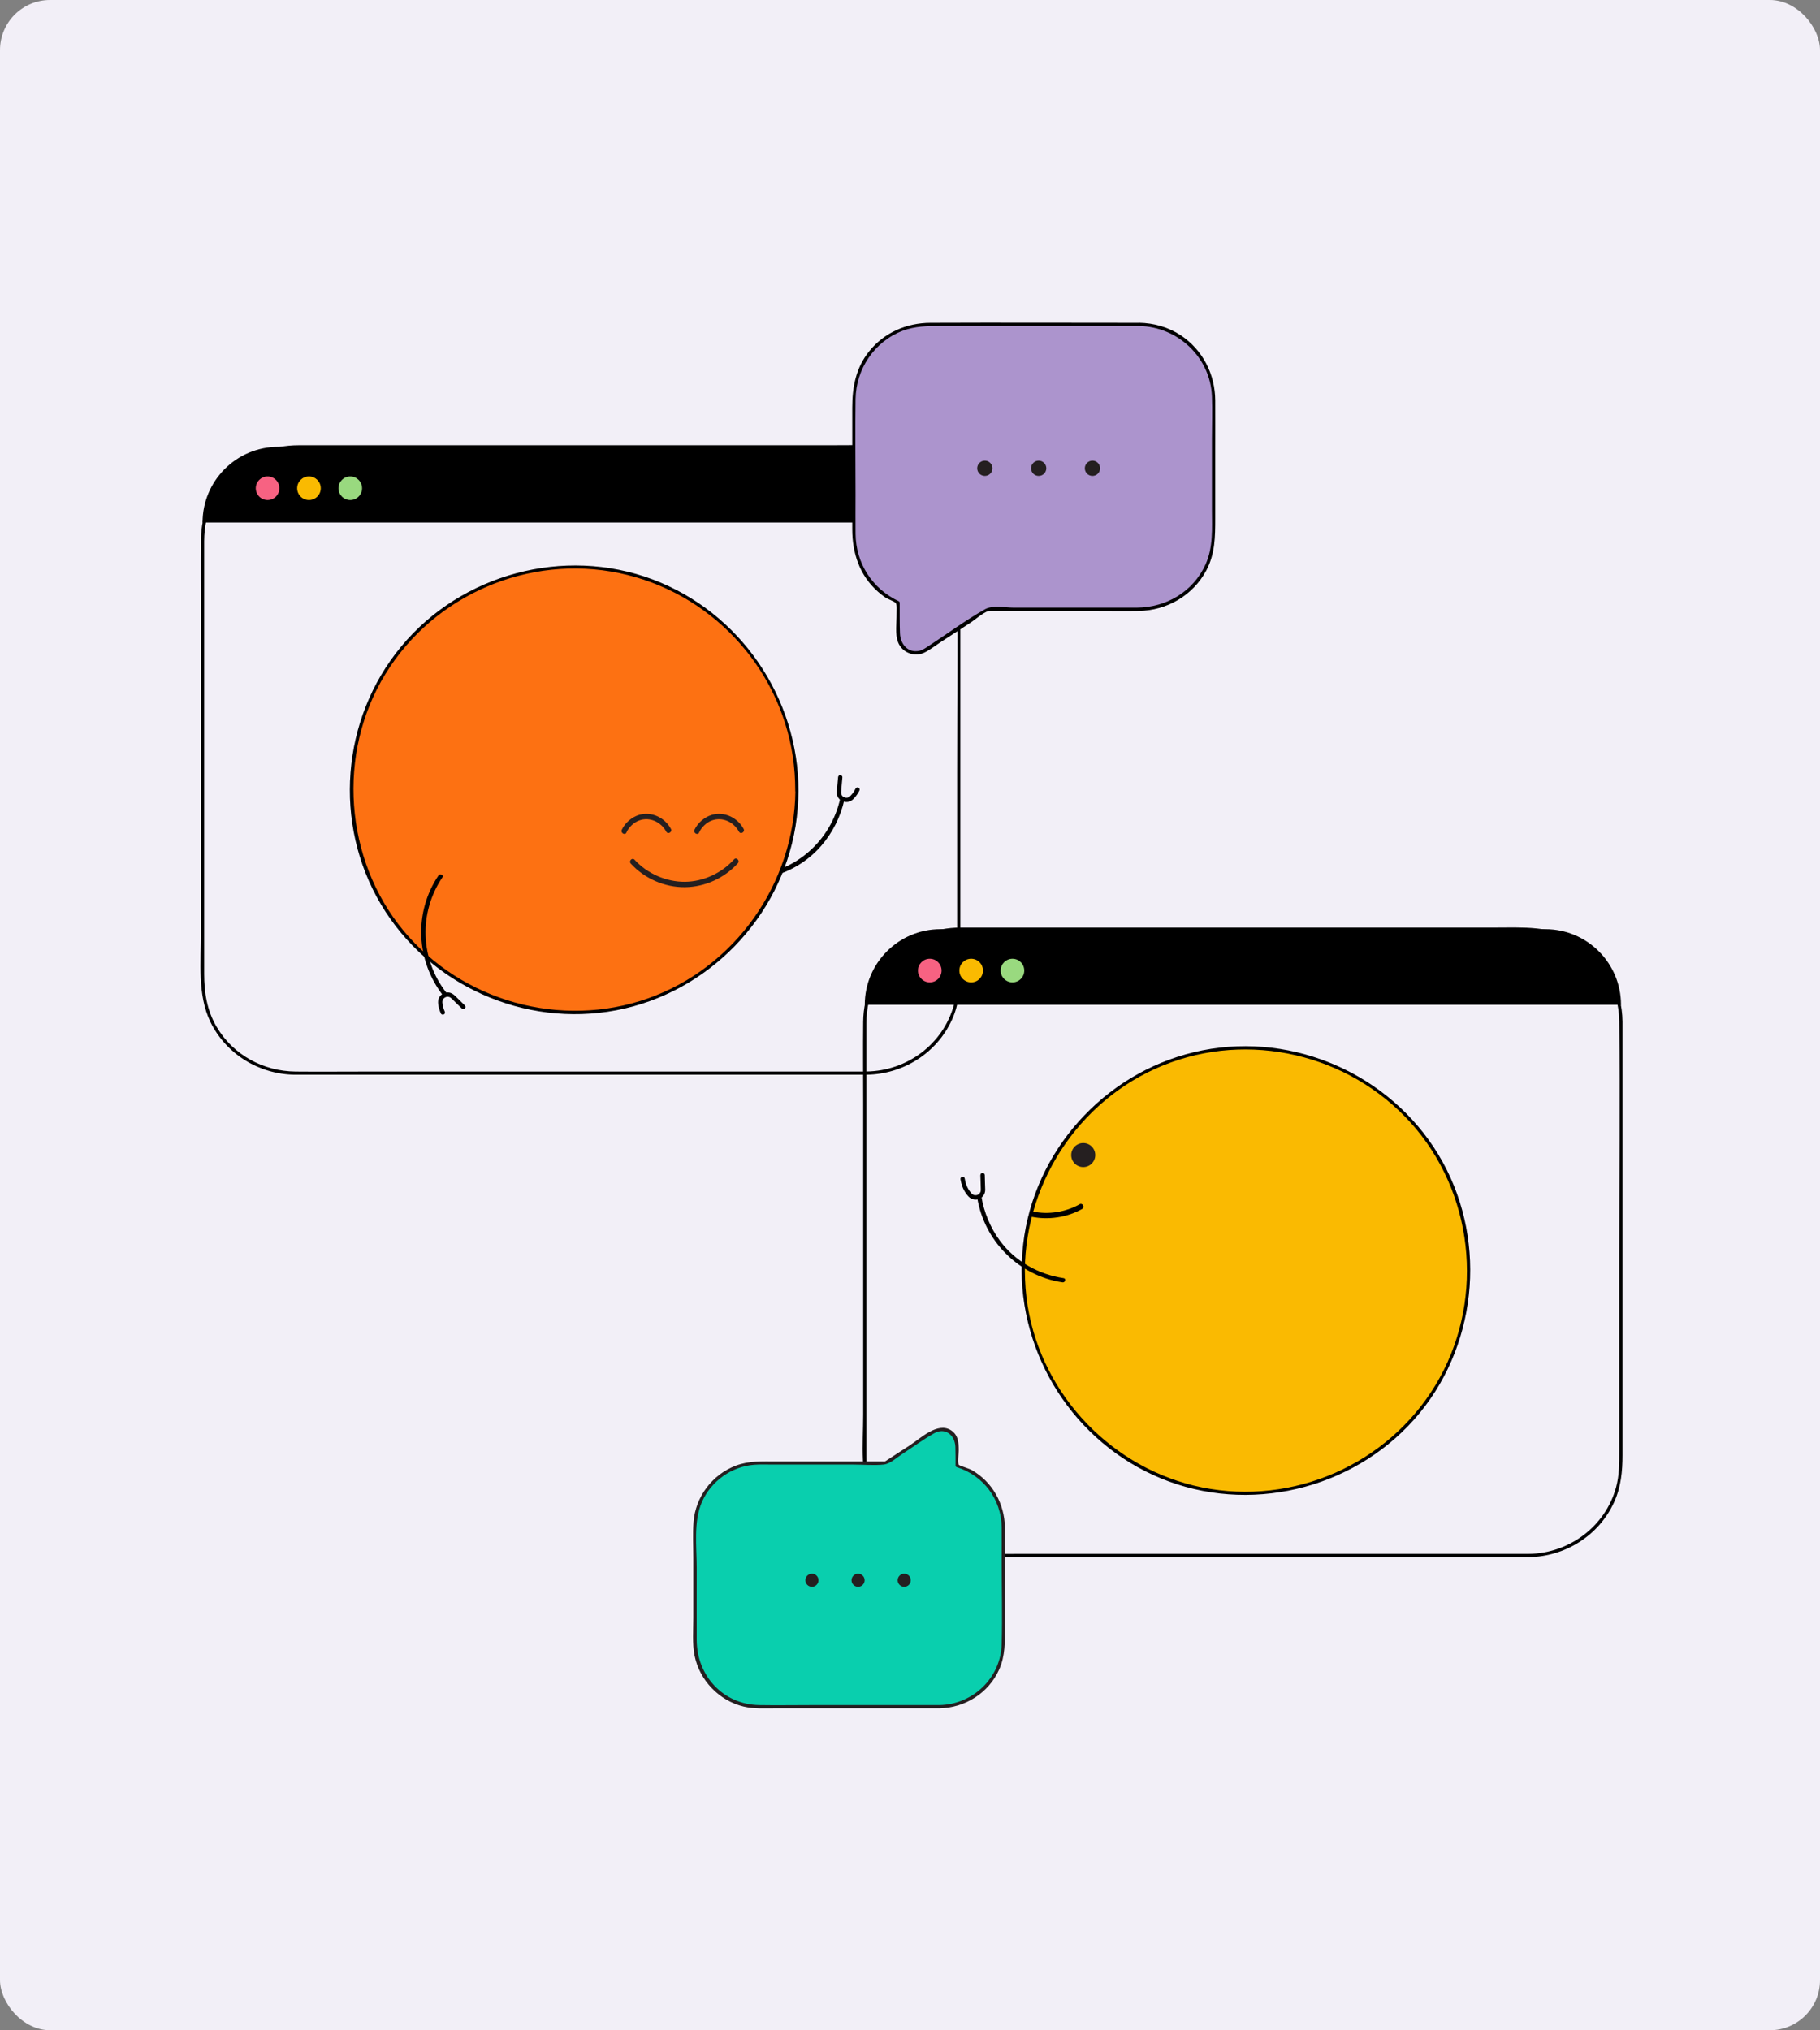 <svg width="581" height="648" viewBox="0 0 581 648" fill="none" xmlns="http://www.w3.org/2000/svg">
<rect x="0" y="0" width="581" height="648" fill="#808080" stroke="none"/>
<rect width="581" height="648" rx="16" fill="#F2EFF7"/>
<g clip-path="url(#clip0_4567_15655)">
<path d="M276.662 342.018H116.344C109.014 342.018 101.707 342.087 94.377 342.018C84.037 341.926 74.409 336.71 69.124 327.703C66.045 322.464 65.172 316.742 65.172 310.814V182.482C65.172 179.219 65.172 175.979 65.172 172.716C65.195 163.272 69.262 154.379 76.96 148.75C85.507 142.477 95.135 143.143 104.993 143.143H273.996C278.523 143.143 282.958 143.442 287.255 145.142C298.33 149.508 305.43 160.331 305.545 172.118C305.821 197.027 305.545 221.958 305.545 246.866V308.93C305.545 312.951 305.591 316.857 304.511 320.786C301.064 333.309 289.506 341.834 276.639 341.995C275.972 341.995 275.972 343.029 276.639 343.029C288.289 342.868 299.019 336.182 303.891 325.497C306.097 320.672 306.579 315.639 306.579 310.446V179.931C306.579 177.335 306.602 174.715 306.579 172.118C306.464 161.778 301.248 152.082 292.402 146.59C284.038 141.397 274.755 142.109 265.425 142.109C234.06 142.109 202.718 142.109 171.353 142.109H95.319C78.315 142.109 64.322 154.862 64.161 172.187C64.069 180.919 64.161 189.674 64.161 198.405V297.602C64.161 306.977 62.966 317.524 67.171 326.186C72.18 336.48 82.727 342.891 94.101 343.029C95.894 343.029 97.686 343.029 99.478 343.029H276.662C277.328 343.029 277.328 341.995 276.662 341.995V342.018Z" fill="black"/>
<path d="M64.666 166.765C64.666 153.437 75.466 142.615 88.816 142.615H281.923C295.251 142.615 306.073 153.414 306.073 166.765" fill="black"/>
<path d="M85.417 159.595C87.498 159.595 89.185 157.908 89.185 155.827C89.185 153.746 87.498 152.059 85.417 152.059C83.336 152.059 81.648 153.746 81.648 155.827C81.648 157.908 83.336 159.595 85.417 159.595Z" fill="#F76282"/>
<path d="M98.63 159.595C100.711 159.595 102.398 157.908 102.398 155.827C102.398 153.746 100.711 152.059 98.63 152.059C96.549 152.059 94.861 153.746 94.861 155.827C94.861 157.908 96.549 159.595 98.63 159.595Z" fill="#FABA01"/>
<path d="M111.817 159.595C113.898 159.595 115.586 157.908 115.586 155.827C115.586 153.746 113.898 152.059 111.817 152.059C109.736 152.059 108.049 153.746 108.049 155.827C108.049 157.908 109.736 159.595 111.817 159.595Z" fill="#99D97F"/>
<path d="M268.205 254.909C265.287 268.167 254.189 278.163 240.609 279.381C239.736 279.449 239.713 280.828 240.609 280.759C248.927 280.024 256.762 276.256 262.231 269.891C265.816 265.732 268.366 260.63 269.538 255.277C269.722 254.403 268.389 254.036 268.205 254.909Z" fill="black"/>
<path d="M267.54 248.061L267.149 252.335C267.08 253.185 267.149 254.013 267.655 254.702C268.39 255.713 269.654 256.196 270.895 255.92C271.653 255.759 272.228 255.253 272.733 254.702C273.376 253.99 273.905 253.208 274.342 252.358C274.502 252.014 274.433 251.623 274.089 251.416C273.79 251.232 273.307 251.324 273.147 251.669C272.825 252.312 272.457 252.933 271.975 253.484C271.768 253.737 271.538 253.99 271.308 254.197C271.171 254.311 270.918 254.472 270.826 254.518C270.068 254.794 269.171 254.518 268.758 253.875C268.459 253.369 268.482 252.887 268.551 252.243L268.758 249.854L268.919 248.084C268.942 247.717 268.574 247.395 268.229 247.395C267.839 247.395 267.563 247.717 267.54 248.084V248.061Z" fill="black"/>
<path d="M254.407 252.487C254.647 213.198 222.992 181.154 183.703 180.914C144.414 180.674 112.37 212.329 112.13 251.618C111.89 290.906 143.545 322.951 182.834 323.191C222.123 323.431 254.167 291.776 254.407 252.487Z" fill="#FD7112"/>
<path d="M253.913 252.495C253.568 281.929 234.749 308.791 206.877 318.648C179.12 328.46 147.479 319.636 128.752 296.98C110.025 274.324 107.451 240.546 123.007 215.178C138.563 189.81 168.779 176.897 197.686 182.917C226.592 188.937 248.605 212.49 253.04 241.189C253.614 244.935 253.867 248.726 253.867 252.518C253.867 253.184 254.901 253.184 254.901 252.518C254.901 222.715 236.289 195.394 208.302 184.916C180.039 174.346 147.318 183.147 128.085 206.332C108.853 229.517 106.302 262.973 121.651 288.731C137.001 314.489 167.378 328.046 196.721 322.463C226.064 316.879 249.203 292.982 253.959 263.708C254.556 260.008 254.855 256.263 254.901 252.495C254.901 251.828 253.867 251.828 253.867 252.495H253.913Z" fill="black"/>
<path d="M142.563 316.926C134.13 306.242 133.602 291.352 141.207 280.07C141.713 279.334 140.518 278.645 140.012 279.38C132.016 291.214 132.774 306.747 141.575 317.914C142.126 318.604 143.092 317.639 142.54 316.949L142.563 316.926Z" fill="black"/>
<path d="M148.4 320.902L145.321 317.892C144.677 317.271 143.988 316.812 143.069 316.766C141.897 316.697 140.702 317.386 140.174 318.42C139.829 319.11 139.806 319.799 139.898 320.557C140.036 321.591 140.334 322.579 140.771 323.522C140.932 323.866 141.414 323.935 141.713 323.774C142.058 323.567 142.127 323.177 141.966 322.832C141.644 322.12 141.414 321.339 141.276 320.557C141.208 320.075 141.139 319.592 141.345 319.133C141.644 318.466 142.448 318.053 143.115 318.145C143.689 318.214 144.057 318.604 144.47 318.995L146.148 320.649L147.435 321.89C148.078 322.51 149.043 321.545 148.4 320.925V320.902Z" fill="black"/>
<path d="M488.06 495.971H327.742C320.412 495.971 313.105 496.04 305.775 495.971C295.435 495.879 285.807 490.663 280.523 481.655C277.443 476.416 276.57 470.695 276.57 464.767C276.57 436.435 276.57 408.103 276.57 379.771V336.457C276.57 333.194 276.57 329.954 276.57 326.692C276.593 317.248 280.66 308.355 288.358 302.725C296.906 296.452 306.534 297.119 316.391 297.119H485.372C489.898 297.119 494.333 297.418 498.63 299.118C509.705 303.484 516.806 314.306 516.921 326.094C517.196 351.002 516.921 375.933 516.921 400.842V462.905C516.921 466.926 516.967 470.833 515.887 474.762C512.44 487.285 500.882 495.81 488.014 495.971C487.348 495.971 487.348 497.005 488.014 497.005C499.664 496.844 510.395 490.157 515.266 479.472C517.472 474.647 517.955 469.615 517.955 464.422V333.884C517.955 331.287 517.978 328.668 517.955 326.071C517.84 315.731 512.624 306.034 503.777 300.543C495.413 295.35 486.13 296.062 476.801 296.062H306.717C289.714 296.062 275.72 308.815 275.559 326.14C275.467 334.872 275.559 343.626 275.559 352.358C275.559 385.423 275.559 418.489 275.559 451.554C275.559 460.929 274.364 471.476 278.569 480.139C283.579 490.433 294.125 496.844 305.5 496.982C307.292 496.982 309.084 496.982 310.876 496.982H488.06C488.726 496.982 488.726 495.948 488.06 495.948V495.971Z" fill="black"/>
<path d="M276.064 320.717C276.064 307.39 286.864 296.567 300.214 296.567H493.322C506.649 296.567 517.472 307.367 517.472 320.717" fill="black"/>
<path d="M296.813 313.548C298.895 313.548 300.582 311.861 300.582 309.78C300.582 307.698 298.895 306.011 296.813 306.011C294.732 306.011 293.045 307.698 293.045 309.78C293.045 311.861 294.732 313.548 296.813 313.548Z" fill="#F76282"/>
<path d="M310.026 313.548C312.107 313.548 313.795 311.861 313.795 309.78C313.795 307.698 312.107 306.011 310.026 306.011C307.945 306.011 306.258 307.698 306.258 309.78C306.258 311.861 307.945 313.548 310.026 313.548Z" fill="#FABA01"/>
<path d="M323.214 313.548C325.295 313.548 326.982 311.861 326.982 309.78C326.982 307.698 325.295 306.011 323.214 306.011C321.132 306.011 319.445 307.698 319.445 309.78C319.445 311.861 321.132 313.548 323.214 313.548Z" fill="#99D97F"/>
<path d="M397.802 476.669C437.092 476.669 468.942 444.819 468.942 405.529C468.942 366.24 437.092 334.389 397.802 334.389C358.513 334.389 326.662 366.24 326.662 405.529C326.662 444.819 358.513 476.669 397.802 476.669Z" fill="#FABA01"/>
<path d="M326.133 405.53C326.294 435.333 345.09 462.562 373.146 472.856C401.478 483.242 434.13 474.257 453.247 450.958C472.227 427.773 474.686 394.179 459.176 368.512C443.711 342.961 413.22 329.473 383.9 335.24C354.58 341.008 331.602 365.043 327.006 394.34C326.432 398.062 326.156 401.808 326.133 405.553C326.133 406.219 327.167 406.219 327.167 405.553C327.328 376.118 345.986 349.142 373.789 339.101C401.593 329.059 433.164 337.745 452.029 360.286C471.124 383.127 473.675 416.583 458.279 442.042C442.884 467.502 412.76 480.599 383.785 474.763C355.292 469.018 332.705 445.512 328.063 416.835C327.466 413.09 327.19 409.298 327.167 405.507C327.167 404.841 326.133 404.841 326.133 405.507V405.53Z" fill="black"/>
<path d="M311.955 382.208C314.184 396.132 325.191 407.208 339.184 409.299C340.057 409.437 340.425 408.104 339.552 407.966C331.487 406.771 324.088 402.589 319.216 396.018C316.137 391.859 314.115 386.941 313.288 381.84C313.15 380.967 311.817 381.335 311.955 382.208Z" fill="black"/>
<path d="M312.967 375.038L313.105 379.473C313.105 379.771 313.105 380.001 313.059 380.231C312.944 380.667 312.668 381.012 312.3 381.242C312.071 381.38 312.002 381.403 311.703 381.472C311.496 381.518 311.841 381.472 311.611 381.472C311.542 381.472 311.473 381.472 311.404 381.472C311.335 381.472 311.266 381.472 311.198 381.472C311.106 381.472 311.106 381.472 311.175 381.472C311.129 381.472 311.106 381.472 311.083 381.472C310.531 381.334 310.209 381.035 309.796 380.507C308.762 379.22 308.21 377.703 307.958 376.095C307.889 375.727 307.452 375.52 307.107 375.612C306.717 375.727 306.556 376.095 306.625 376.462C306.901 378.094 307.452 379.633 308.417 380.966C308.877 381.587 309.382 382.253 310.118 382.598C310.761 382.896 311.496 382.965 312.186 382.804C313.587 382.46 314.529 381.173 314.506 379.748C314.506 379.036 314.46 378.347 314.437 377.634L314.368 375.061C314.346 374.165 312.967 374.165 312.99 375.061L312.967 375.038Z" fill="black"/>
<path d="M345.802 372.51C347.921 372.51 349.639 370.792 349.639 368.672C349.639 366.553 347.921 364.835 345.802 364.835C343.683 364.835 341.965 366.553 341.965 368.672C341.965 370.792 343.683 372.51 345.802 372.51Z" fill="#251F20"/>
<path d="M344.608 384.39C340.173 386.894 334.705 387.722 329.741 386.711C328.661 386.504 328.202 388.158 329.282 388.365C334.728 389.468 340.633 388.595 345.481 385.86C346.446 385.309 345.573 383.815 344.608 384.367V384.39Z" fill="black"/>
<path d="M299.917 544.73H242.288C231.074 544.73 221.906 535.562 221.906 524.348V487.354C221.906 476.141 231.074 466.972 242.288 466.972H282.729L298.078 456.977C301.272 454.909 305.5 457.161 305.523 460.975L305.592 467.8C314.071 470.281 320.321 478.117 320.321 487.377V524.371C320.321 535.585 311.153 544.753 299.94 544.753L299.917 544.73Z" fill="#09CFAE"/>
<path d="M299.916 544.225H258.602C253.202 544.225 247.802 544.317 242.402 544.225C230.821 544.041 222.434 534.827 222.411 523.453C222.388 515.801 222.411 508.149 222.411 500.475C222.411 493.788 221.308 485.608 224.112 479.335C227.03 472.74 233.51 468.099 240.702 467.524C242.724 467.363 244.769 467.455 246.791 467.455H272.411C275.559 467.455 278.937 467.777 282.062 467.455C284.176 467.225 286.083 465.364 287.83 464.215C291.253 461.986 294.608 459.528 298.147 457.506C301.685 455.484 304.833 457.988 304.994 461.803C305.063 463.779 305.04 465.778 305.04 467.777C305.04 468.007 305.201 468.213 305.431 468.282C313.956 470.948 319.654 478.554 319.769 487.492C319.815 491.1 319.769 494.707 319.769 498.315C319.769 507.115 319.999 515.939 319.769 524.739C319.493 535.539 310.601 544.018 299.893 544.225C299.227 544.225 299.227 545.282 299.893 545.259C308.073 545.098 315.587 540.41 318.965 532.874C320.941 528.485 320.803 523.981 320.803 519.294C320.803 508.701 320.964 498.108 320.803 487.538C320.688 479.978 316.828 472.993 310.21 469.202C309.452 468.765 306.258 467.8 306.097 467.547C305.592 466.881 306.074 463.825 306.051 462.997C306.051 460.47 305.936 457.988 303.524 456.472C299.273 453.829 293.942 459.022 290.61 461.205L283.464 465.847C282.338 466.582 282.866 466.444 281.488 466.444H247.733C243.367 466.444 239.07 466.214 234.888 467.8C227.375 470.649 222.021 477.749 221.4 485.769C221.102 489.583 221.331 493.466 221.331 497.281V516.398C221.331 520.305 220.964 524.51 221.722 528.393C223.284 536.297 229.58 542.846 237.439 544.707C240.702 545.466 244.125 545.259 247.457 545.259H299.87C300.537 545.259 300.537 544.225 299.87 544.225H299.916Z" fill="#241F20"/>
<path d="M363.586 103.552H296.353C283.278 103.552 272.57 114.26 272.57 127.334V170.694C272.57 180.321 278.384 188.662 286.679 192.385L286.771 202.794C286.817 207.229 291.734 209.871 295.456 207.458L315.378 194.476H363.586C376.661 194.476 387.369 183.768 387.369 170.694V127.357C387.369 114.283 376.661 103.575 363.586 103.575V103.552Z" fill="#AC94CD"/>
<path d="M363.588 103.046C341.391 103.046 319.194 102.954 296.998 103.046C289.415 103.069 282.269 106.148 277.466 112.123C273.215 117.407 272.066 123.52 272.066 130.091V168.901C272.066 176.576 274.41 183.699 280.316 188.892C281.051 189.536 281.809 190.133 282.613 190.684C283.326 191.19 285.532 191.948 285.945 192.477C286.405 193.074 286.198 194.912 286.221 195.969C286.244 198.727 285.669 202.38 286.703 205.023C287.99 208.332 291.942 209.825 295.113 208.286C296.86 207.435 298.468 206.149 300.077 205.092L309.635 198.865C311.451 197.693 313.565 195.694 315.61 194.981C315.242 195.119 315.794 195.027 316.115 195.004C316.874 194.981 317.632 195.004 318.367 195.004H349.824C354.397 195.004 358.969 195.073 363.542 195.004C372.503 194.866 380.844 190.041 385.095 182.068C387.899 176.783 387.945 171.314 387.945 165.546V143.924C387.945 138.547 387.968 133.17 387.945 127.817C387.899 119.453 383.969 111.686 376.938 107.021C372.963 104.402 368.367 103.115 363.634 103.023C362.967 103.023 362.967 104.057 363.634 104.057C375.996 104.264 386.428 114.053 386.888 126.53C387.048 131.056 386.888 135.606 386.888 140.11V162.789C386.888 168.671 387.347 174.646 384.843 180.161C380.913 188.846 372.297 193.901 362.899 193.947C357.361 193.947 351.823 193.947 346.308 193.947H323.583C320.895 193.947 316.874 193.097 314.461 194.453C308.211 197.968 302.328 202.357 296.331 206.264C295.412 206.861 294.516 207.504 293.413 207.734C289.714 208.469 287.439 205.482 287.301 202.196C287.163 198.911 287.232 195.625 287.209 192.362C287.209 192.201 287.117 191.994 286.956 191.925C278.454 187.927 273.215 179.77 273.123 170.395C273.077 166.236 273.123 162.077 273.123 157.895C273.123 147.716 272.986 137.536 273.123 127.38C273.261 117.798 279.121 108.998 288.174 105.574C292.126 104.08 296.101 104.057 300.214 104.057H363.611C364.277 104.057 364.277 103.023 363.611 103.023L363.588 103.046Z" fill="black"/>
<path d="M314.391 151.898C315.736 151.898 316.826 150.807 316.826 149.462C316.826 148.117 315.736 147.026 314.391 147.026C313.046 147.026 311.955 148.117 311.955 149.462C311.955 150.807 313.046 151.898 314.391 151.898Z" fill="#241F20"/>
<path d="M331.58 151.898C332.925 151.898 334.016 150.807 334.016 149.462C334.016 148.117 332.925 147.026 331.58 147.026C330.235 147.026 329.145 148.117 329.145 149.462C329.145 150.807 330.235 151.898 331.58 151.898Z" fill="#241F20"/>
<path d="M348.744 151.898C350.089 151.898 351.18 150.807 351.18 149.462C351.18 148.117 350.089 147.026 348.744 147.026C347.399 147.026 346.309 148.117 346.309 149.462C346.309 150.807 347.399 151.898 348.744 151.898Z" fill="#241F20"/>
<path d="M259.198 506.471C260.353 506.471 261.289 505.535 261.289 504.38C261.289 503.225 260.353 502.289 259.198 502.289C258.044 502.289 257.107 503.225 257.107 504.38C257.107 505.535 258.044 506.471 259.198 506.471Z" fill="#241F20"/>
<path d="M273.927 506.471C275.082 506.471 276.018 505.535 276.018 504.38C276.018 503.225 275.082 502.289 273.927 502.289C272.772 502.289 271.836 503.225 271.836 504.38C271.836 505.535 272.772 506.471 273.927 506.471Z" fill="#241F20"/>
<path d="M288.657 506.471C289.812 506.471 290.748 505.535 290.748 504.38C290.748 503.225 289.812 502.289 288.657 502.289C287.503 502.289 286.566 503.225 286.566 504.38C286.566 505.535 287.503 506.471 288.657 506.471Z" fill="#241F20"/>
<path d="M199.961 265.731C200.742 264.031 202.305 262.514 204.074 261.871C207.452 260.653 211.036 262.377 212.691 265.456C213.219 266.444 214.713 265.57 214.184 264.582C212.254 260.975 207.98 258.884 203.982 260.102C201.661 260.814 199.524 262.652 198.49 264.858C198.031 265.846 199.501 266.742 199.984 265.731H199.961Z" fill="#251F20"/>
<path d="M223.17 265.731C223.951 264.031 225.513 262.514 227.283 261.871C230.661 260.653 234.245 262.377 235.9 265.456C236.428 266.444 237.922 265.57 237.393 264.582C235.463 260.975 231.189 258.884 227.191 260.102C224.87 260.814 222.733 262.652 221.699 264.858C221.24 265.846 222.71 266.742 223.193 265.731H223.17Z" fill="#251F20"/>
<path d="M201.363 275.635C205.728 280.414 212.185 283.24 218.642 283.171C225.099 283.102 231.303 280.23 235.554 275.52C236.289 274.692 235.071 273.475 234.336 274.302C230.384 278.668 224.547 281.402 218.642 281.448C212.737 281.494 206.647 278.874 202.58 274.417C201.822 273.59 200.604 274.807 201.363 275.635Z" fill="#251F20"/>
</g>
<defs>
<clipPath id="clip0_4567_15655">
<rect width="454" height="442.281" fill="white" transform="translate(64 103)"/>
</clipPath>
</defs>
</svg>
